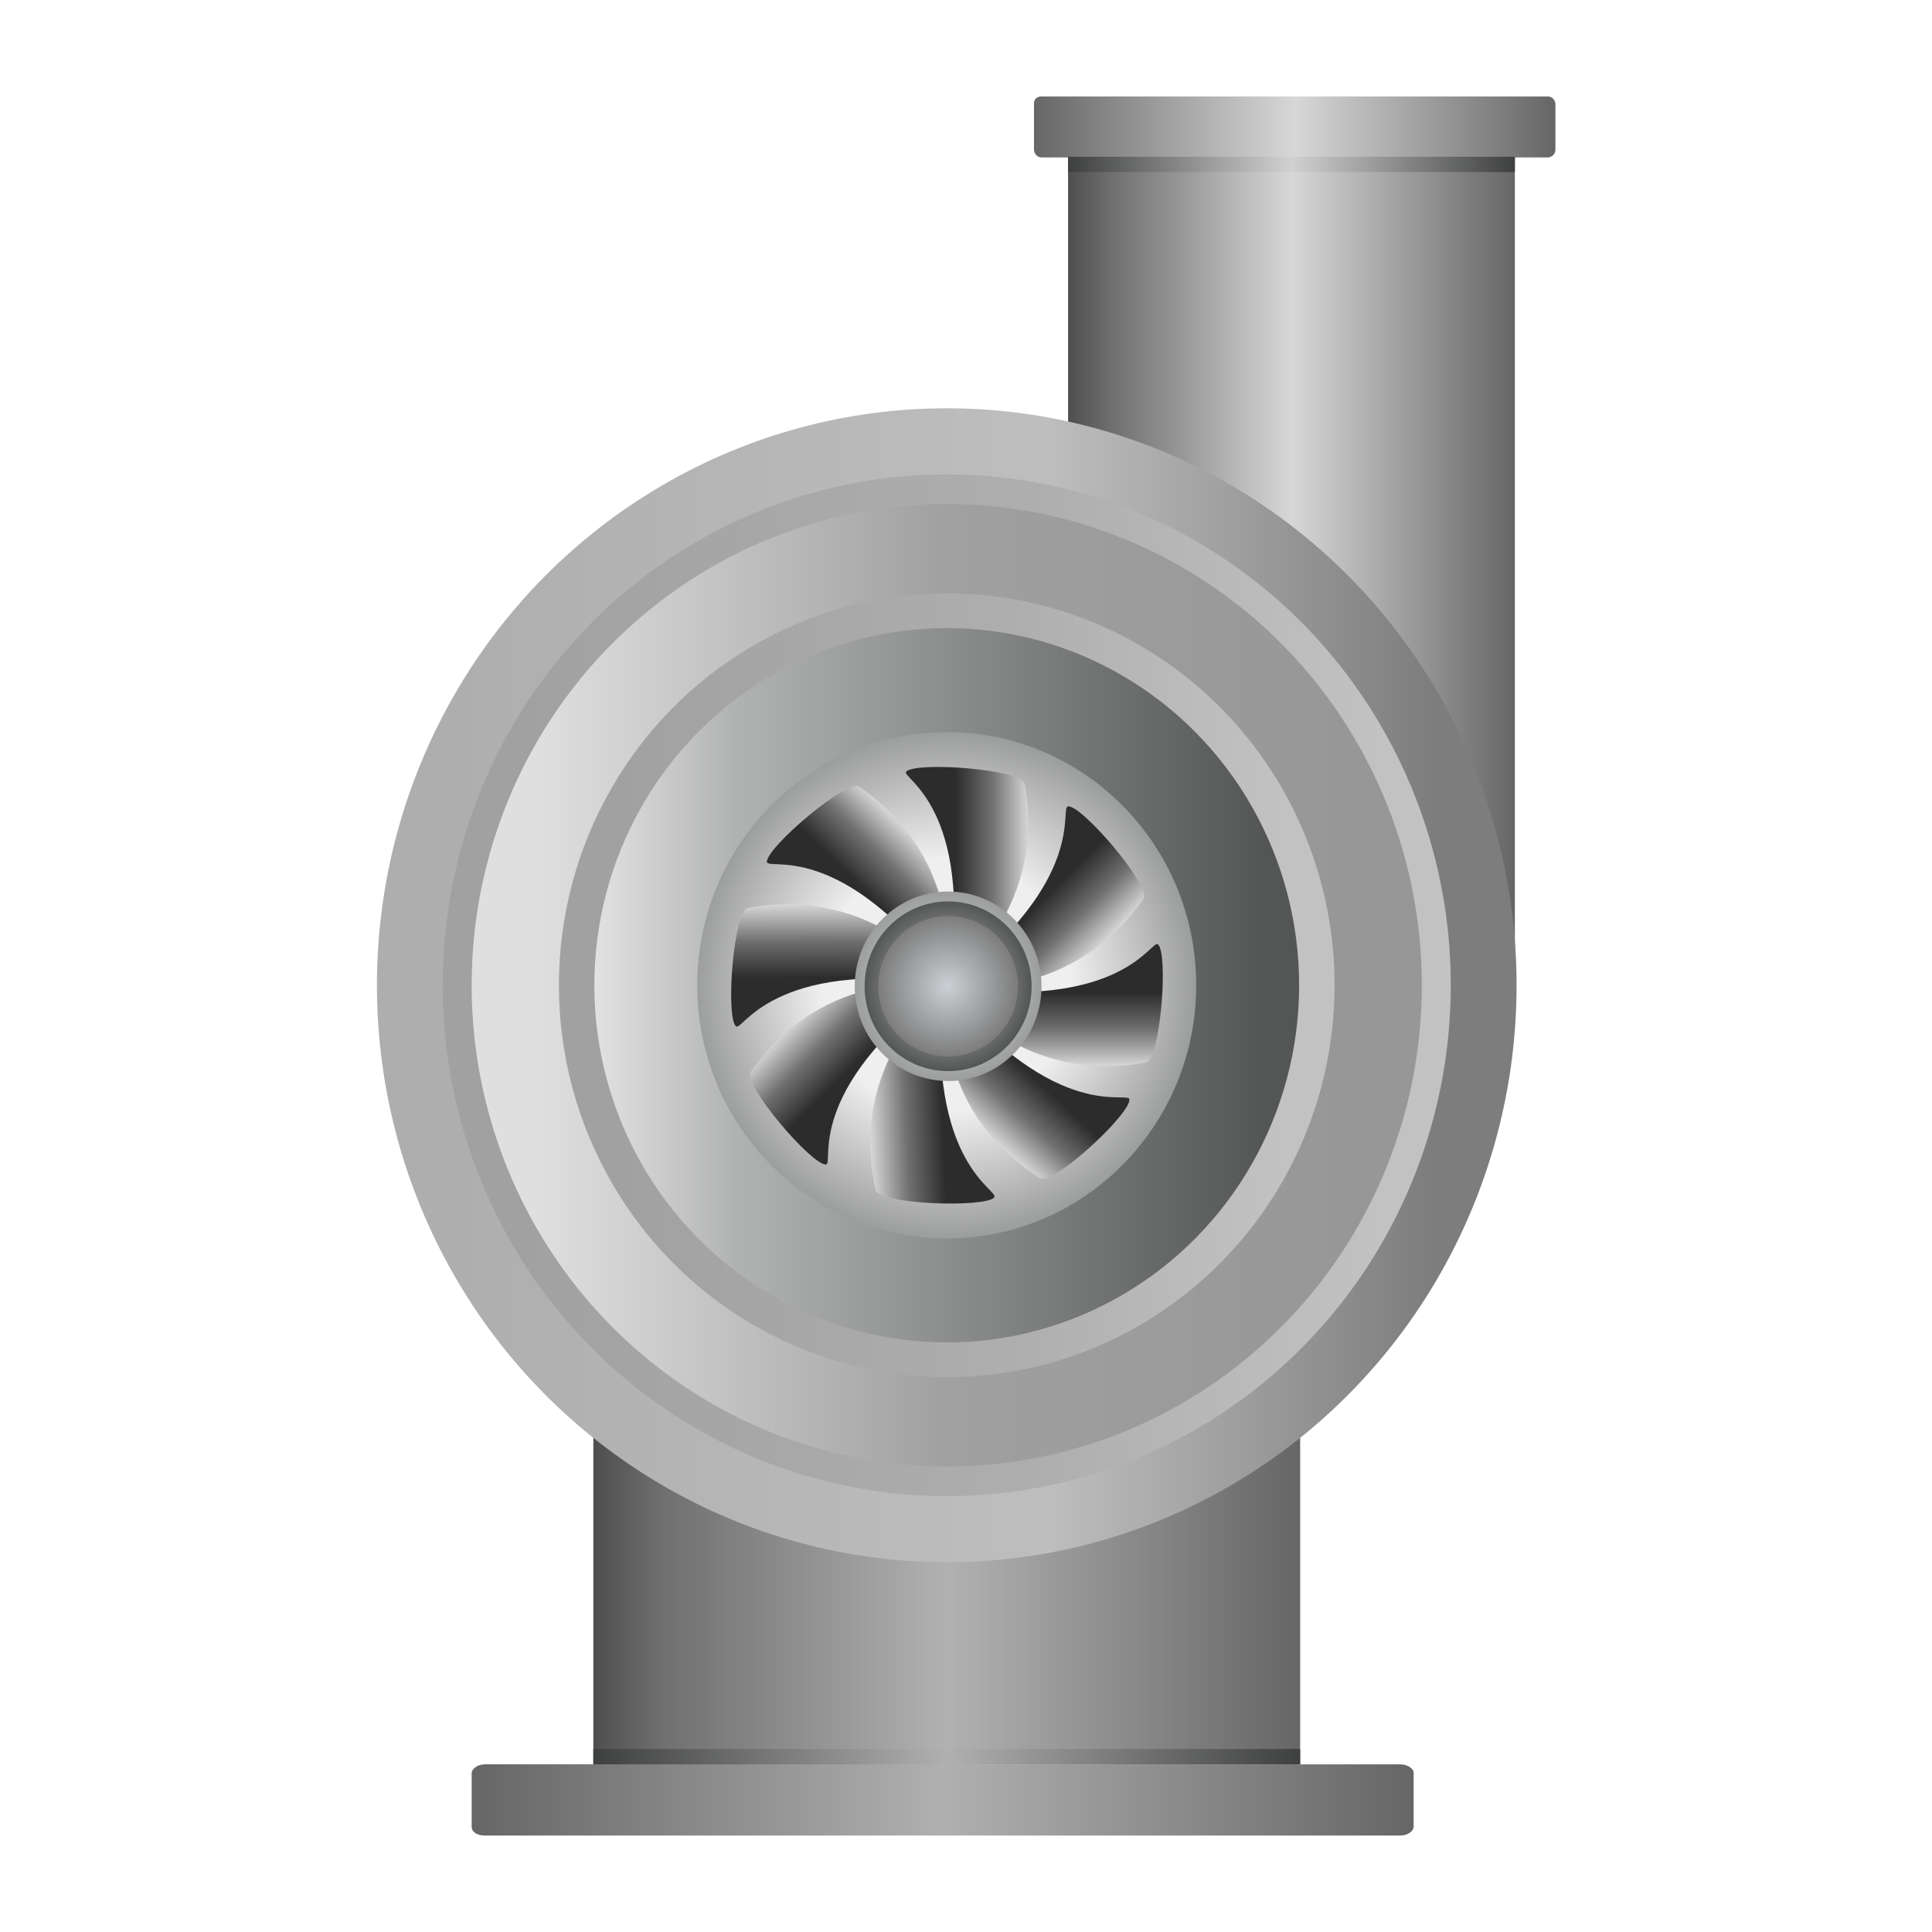<?xml version="1.0" encoding="utf-8"?>
<!-- Generator: Adobe Illustrator 23.0.3, SVG Export Plug-In . SVG Version: 6.00 Build 0)  -->
<svg version="1.1" id="图层_1" xmlns="http://www.w3.org/2000/svg" xmlns:xlink="http://www.w3.org/1999/xlink" x="0px" y="0px"
	 viewBox="0 0 566.9 566.9" style="enable-background:new 0 0 566.9 566.9;" xml:space="preserve">
<style type="text/css">
	.st0{fill:url(#SVGID_1_);}
	.st1{fill:url(#SVGID_2_);}
	.st2{fill:url(#SVGID_3_);}
	.st3{fill:url(#SVGID_4_);}
	.st4{fill:url(#SVGID_5_);}
	.st5{fill:url(#SVGID_6_);}
	.st6{fill:url(#SVGID_7_);}
	.st7{fill:url(#SVGID_8_);}
	.st8{fill:url(#SVGID_9_);}
	.st9{fill:url(#SVGID_10_);}
	.st10{fill:url(#SVGID_11_);}
	.st11{fill:url(#SVGID_12_);}
	.st12{fill:url(#SVGID_13_);}
	.st13{fill:url(#SVGID_14_);}
	.st14{fill:url(#SVGID_15_);}
	.st15{fill:url(#SVGID_16_);}
	.st16{fill:url(#SVGID_17_);}
	.st17{fill:url(#SVGID_18_);}
	.st18{fill:url(#SVGID_19_);}
	.st19{fill:url(#SVGID_20_);}
	.st20{fill:url(#SVGID_21_);}
	.st21{fill:url(#SVGID_22_);}
	.st22{fill:url(#SVGID_23_);}
</style>
<g>
	
		<linearGradient id="SVGID_1_" gradientUnits="userSpaceOnUse" x1="168.517" y1="-198.916" x2="168.517" y2="8.49" gradientTransform="matrix(4.489653e-11 -1 1 4.489653e-11 372.981 633.926)">
		<stop  offset="0" style="stop-color:#4E4E4E"/>
		<stop  offset="0.1" style="stop-color:#707070"/>
		<stop  offset="0.5" style="stop-color:#B1B1B1"/>
		<stop  offset="1" style="stop-color:#666666"/>
	</linearGradient>
	<rect x="174.1" y="413.1" class="st0" width="207.4" height="104.6"/>
	
		<linearGradient id="SVGID_2_" gradientUnits="userSpaceOnUse" x1="466.162" y1="-59.599" x2="466.162" y2="71.466" gradientTransform="matrix(4.489653e-11 -1 1 4.489653e-11 372.981 633.926)">
		<stop  offset="0" style="stop-color:#4E4E4E"/>
		<stop  offset="0.1" style="stop-color:#707070"/>
		<stop  offset="0.5" style="stop-color:#D7D7D7"/>
		<stop  offset="1" style="stop-color:#666666"/>
	</linearGradient>
	<rect x="313.4" y="46" class="st1" width="131.1" height="243.6"/>
	
		<linearGradient id="SVGID_3_" gradientUnits="userSpaceOnUse" x1="596.669" y1="-69.646" x2="596.669" y2="83.397" gradientTransform="matrix(4.489653e-11 -1 1 4.489653e-11 372.981 633.926)">
		<stop  offset="0" style="stop-color:#666666"/>
		<stop  offset="0.5" style="stop-color:#D7D7D7"/>
		<stop  offset="1" style="stop-color:#666666"/>
	</linearGradient>
	<path class="st2" d="M305.6,28.3h148.6c1.3,0,2.2,1.2,2.2,2.3v13.3c0,1.4-1.2,2.3-2.2,2.3H305.6c-1.3,0-2.2-1.2-2.2-2.3V30.6
		C303.3,29.2,304.2,28.3,305.6,28.3z"/>
	
		<linearGradient id="SVGID_4_" gradientUnits="userSpaceOnUse" x1="792.782" y1="391.898" x2="923.847" y2="391.898" gradientTransform="matrix(-1 0 0 1 1237.229 -343.661)">
		<stop  offset="3.178914e-07" style="stop-color:#3E3F3F"/>
		<stop  offset="0.5" style="stop-color:#D1D1D1"/>
		<stop  offset="1" style="stop-color:#3E3F3F"/>
	</linearGradient>
	<rect x="313.4" y="46" class="st3" width="131.1" height="4.5"/>
	<g>
		
			<linearGradient id="SVGID_5_" gradientUnits="userSpaceOnUse" x1="126.839" y1="1310.445" x2="126.839" y2="1599.508" gradientTransform="matrix(4.489653e-11 -1 -1 -4.489653e-11 1732.89 415.929)">
			<stop  offset="5.618340e-03" style="stop-color:#7D7D7D"/>
			<stop  offset="0.398" style="stop-color:#BEBEBE"/>
			<stop  offset="1" style="stop-color:#AEAEAE"/>
		</linearGradient>
		<ellipse class="st4" cx="277.8" cy="289.1" rx="167.2" ry="169.3"/>
		
			<linearGradient id="SVGID_6_" gradientUnits="userSpaceOnUse" x1="126.839" y1="1582.806" x2="126.839" y2="1327.088" gradientTransform="matrix(4.489653e-11 -1 -1 -4.489653e-11 1732.89 415.929)">
			<stop  offset="5.618335e-03" style="stop-color:#A1A1A1"/>
			<stop  offset="0.6" style="stop-color:#AEAEAE"/>
			<stop  offset="1" style="stop-color:#C2C2C2"/>
		</linearGradient>
		<ellipse class="st5" cx="277.8" cy="289.1" rx="147.9" ry="149.9"/>
		
			<linearGradient id="SVGID_7_" gradientUnits="userSpaceOnUse" x1="126.839" y1="1334.459" x2="126.839" y2="1575.489" gradientTransform="matrix(4.489653e-11 -1 -1 -4.489653e-11 1732.89 415.929)">
			<stop  offset="5.617890e-03" style="stop-color:#979797"/>
			<stop  offset="0.5" style="stop-color:#A0A0A0"/>
			<stop  offset="1" style="stop-color:#DFDFDF"/>
		</linearGradient>
		<ellipse class="st6" cx="277.8" cy="289.1" rx="139.4" ry="141.2"/>
		
			<linearGradient id="SVGID_8_" gradientUnits="userSpaceOnUse" x1="126.839" y1="1553.199" x2="126.839" y2="1356.725" gradientTransform="matrix(4.489653e-11 -1 -1 -4.489653e-11 1732.89 415.929)">
			<stop  offset="5.618335e-03" style="stop-color:#A1A1A1"/>
			<stop  offset="0.6" style="stop-color:#AEAEAE"/>
			<stop  offset="1" style="stop-color:#C2C2C2"/>
		</linearGradient>
		<ellipse class="st7" cx="277.8" cy="289.1" rx="113.8" ry="115"/>
		
			<linearGradient id="SVGID_9_" gradientUnits="userSpaceOnUse" x1="126.839" y1="1558.556" x2="126.839" y2="1351.38" gradientTransform="matrix(4.489653e-11 -1 -1 -4.489653e-11 1732.89 415.929)">
			<stop  offset="0" style="stop-color:#E2E2E2"/>
			<stop  offset="0.2" style="stop-color:#B1B2B2"/>
			<stop  offset="0.953" style="stop-color:#545555"/>
		</linearGradient>
		<ellipse class="st8" cx="277.8" cy="289.1" rx="103.4" ry="104.8"/>
		
			<radialGradient id="SVGID_10_" cx="183.51" cy="1462.305" r="49.448" gradientTransform="matrix(6.678566e-11 -1.5 -1.482 -6.709234e-11 2444.753 564.374)" gradientUnits="userSpaceOnUse">
			<stop  offset="0.5" style="stop-color:#EFEFF0"/>
			<stop  offset="1" style="stop-color:#9C9D9D"/>
		</radialGradient>
		<ellipse class="st9" cx="277.8" cy="289.1" rx="73.2" ry="74.3"/>
		<g>
			
				<linearGradient id="SVGID_11_" gradientUnits="userSpaceOnUse" x1="680.015" y1="120.799" x2="715.884" y2="120.799" gradientTransform="matrix(-0.707 -0.707 0.707 -0.707 712.654 849.485)">
				<stop  offset="0" style="stop-color:#D7D7D7"/>
				<stop  offset="0.3" style="stop-color:#707070"/>
				<stop  offset="0.6" style="stop-color:#2B2C2B"/>
			</linearGradient>
			<path class="st10" d="M313.5,236.6c4.3,0,24.5,23.6,22,27.2c-22.4,31.7-57.1,25.4-57.1,25.4C320,257.7,310.5,236.6,313.5,236.6z"
				/>
			
				<linearGradient id="SVGID_12_" gradientUnits="userSpaceOnUse" x1="103.136" y1="-180.429" x2="138.917" y2="-180.429" gradientTransform="matrix(4.489653e-11 -1 1 4.489653e-11 490.039 415.929)">
				<stop  offset="0" style="stop-color:#D7D7D7"/>
				<stop  offset="0.3" style="stop-color:#707070"/>
				<stop  offset="0.6" style="stop-color:#2B2C2B"/>
			</linearGradient>
			<path class="st11" d="M339.8,277.1c3.1,3,0.7,33.9-3.6,34.7c-38.1,6.8-58.1-22.1-58.1-22.1C329.6,296.8,338,275.3,339.8,277.1z"
				/>
			
				<linearGradient id="SVGID_13_" gradientUnits="userSpaceOnUse" x1="874.779" y1="742.1" x2="910.705" y2="742.1" gradientTransform="matrix(-1 0 0 -1 1176.63 998.653)">
				<stop  offset="0" style="stop-color:#D7D7D7"/>
				<stop  offset="0.3" style="stop-color:#707070"/>
				<stop  offset="0.6" style="stop-color:#2B2C2B"/>
			</linearGradient>
			<path class="st12" d="M265.9,226.4c3-3,34.1-0.7,34.8,3.6c6.7,38.1-22.2,58-22.2,58C285.8,236.3,264.1,228.2,265.9,226.4z"/>
			
				<linearGradient id="SVGID_14_" gradientUnits="userSpaceOnUse" x1="49.518" y1="1487.806" x2="85.3" y2="1487.806" gradientTransform="matrix(2.215213e-03 1 -1 2.215213e-03 1733.832 212.589)">
				<stop  offset="0" style="stop-color:#D7D7D7"/>
				<stop  offset="0.3" style="stop-color:#707070"/>
				<stop  offset="0.6" style="stop-color:#2B2C2B"/>
			</linearGradient>
			<path class="st13" d="M215.9,301.1c-3-3-0.7-33.9,3.6-34.7c38.4-6.8,58.4,22.1,58.4,22.1C225.9,281.4,217.8,303.1,215.9,301.1z"
				/>
			
				<linearGradient id="SVGID_15_" gradientUnits="userSpaceOnUse" x1="623.61" y1="1233.186" x2="659.512" y2="1233.186" gradientTransform="matrix(-0.706 0.709 -0.709 -0.706 1585.697 676.859)">
				<stop  offset="0" style="stop-color:#D7D7D7"/>
				<stop  offset="0.3" style="stop-color:#707070"/>
				<stop  offset="0.6" style="stop-color:#2B2C2B"/>
			</linearGradient>
			<path class="st14" d="M225,252.9c0-4.3,23.6-24.5,27.2-22c31.8,22,25.6,56.6,25.6,56.6C246.4,246.1,225.3,255.6,225,252.9z"/>
			
				<linearGradient id="SVGID_16_" gradientUnits="userSpaceOnUse" x1="-537.716" y1="1262.692" x2="-501.869" y2="1262.692" gradientTransform="matrix(0.709 0.706 -0.706 0.709 1510.22 -220.519)">
				<stop  offset="0" style="stop-color:#D7D7D7"/>
				<stop  offset="0.3" style="stop-color:#707070"/>
				<stop  offset="0.6" style="stop-color:#2B2C2B"/>
			</linearGradient>
			<path class="st15" d="M242.3,341.7c-4.3,0-24.5-23.6-22-27.2c22.2-31.7,56.8-25.4,56.8-25.4C235.3,320.6,245,341.7,242.3,341.7z"
				/>
			
				<linearGradient id="SVGID_17_" gradientUnits="userSpaceOnUse" x1="-724.862" y1="594.785" x2="-688.953" y2="594.785" gradientTransform="matrix(0.999 -4.324653e-02 4.324653e-02 0.999 953.256 -302.874)">
				<stop  offset="0" style="stop-color:#D7D7D7"/>
				<stop  offset="0.3" style="stop-color:#707070"/>
				<stop  offset="0.6" style="stop-color:#2B2C2B"/>
			</linearGradient>
			<path class="st16" d="M291.7,351.4c-2.7,3-33.9,2.1-34.8-2.3c-8.3-37.8,19.7-58.9,19.7-58.9C271.8,342.1,293.7,349.3,291.7,351.4
				z"/>
			
				<linearGradient id="SVGID_18_" gradientUnits="userSpaceOnUse" x1="-452.988" y1="83.323" x2="-417.117" y2="83.323" gradientTransform="matrix(0.676 -0.737 0.737 0.676 529.726 -61.698)">
				<stop  offset="0" style="stop-color:#D7D7D7"/>
				<stop  offset="0.3" style="stop-color:#707070"/>
				<stop  offset="0.6" style="stop-color:#2B2C2B"/>
			</linearGradient>
			<path class="st17" d="M331.4,322.6c0.3,4.3-22.4,25.4-26.3,23.1c-32.7-20.8-27.8-55.7-27.8-55.7
				C310.5,330,331.2,319.9,331.4,322.6z"/>
		</g>
		<g>
			
				<radialGradient id="SVGID_19_" cx="183.33" cy="1462.002" r="18.502" gradientTransform="matrix(6.678566e-11 -1.5 -1.482 -6.709234e-11 2444.753 564.374)" gradientUnits="userSpaceOnUse">
				<stop  offset="5.618212e-03" style="stop-color:#EFEFF0"/>
				<stop  offset="1" style="stop-color:#9C9D9D"/>
			</radialGradient>
			<ellipse class="st18" cx="278.2" cy="289.4" rx="27.4" ry="27.8"/>
			
				<radialGradient id="SVGID_20_" cx="183.33" cy="1462.002" r="16.573" gradientTransform="matrix(6.678566e-11 -1.5 -1.482 -6.709234e-11 2444.753 564.374)" gradientUnits="userSpaceOnUse">
				<stop  offset="5.618212e-03" style="stop-color:#CBD0D4"/>
				<stop  offset="1" style="stop-color:#545555"/>
			</radialGradient>
			<ellipse class="st19" cx="278.2" cy="289.4" rx="24.5" ry="24.9"/>
			
				<radialGradient id="SVGID_21_" cx="183.33" cy="1462.002" r="13.8" gradientTransform="matrix(6.678566e-11 -1.5 -1.482 -6.709234e-11 2444.753 564.374)" gradientUnits="userSpaceOnUse">
				<stop  offset="5.618212e-03" style="stop-color:#CBD0D4"/>
				<stop  offset="1" style="stop-color:#7C7C7C"/>
			</radialGradient>
			<ellipse class="st20" cx="278.2" cy="289.4" rx="20.5" ry="20.6"/>
		</g>
	</g>
	
		<linearGradient id="SVGID_22_" gradientUnits="userSpaceOnUse" x1="548.44" y1="-234.62" x2="548.44" y2="41.862" gradientTransform="matrix(4.489653e-11 1 1 -4.489653e-11 372.981 -20.297)">
		<stop  offset="0" style="stop-color:#666666"/>
		<stop  offset="0.5" style="stop-color:#B0B0B0"/>
		<stop  offset="1" style="stop-color:#666666"/>
	</linearGradient>
	<path class="st21" d="M142.4,538.6h268.4c2.4,0,4-1.4,4-2.6v-15.7c0-1.6-2.1-2.6-4-2.6H142.4c-2.4,0-4,1.4-4,2.6V536
		C138.4,537.6,140,538.6,142.4,538.6z"/>
	
		<linearGradient id="SVGID_23_" gradientUnits="userSpaceOnUse" x1="855.758" y1="859.112" x2="1063.164" y2="859.112" gradientTransform="matrix(-1 0 0 1 1237.229 -343.661)">
		<stop  offset="3.178914e-07" style="stop-color:#3E3F3F"/>
		<stop  offset="0.5" style="stop-color:#B0B0B0"/>
		<stop  offset="1" style="stop-color:#3E3F3F"/>
	</linearGradient>
	<rect x="174.1" y="513.2" class="st22" width="207.4" height="4.5"/>
</g>
</svg>
